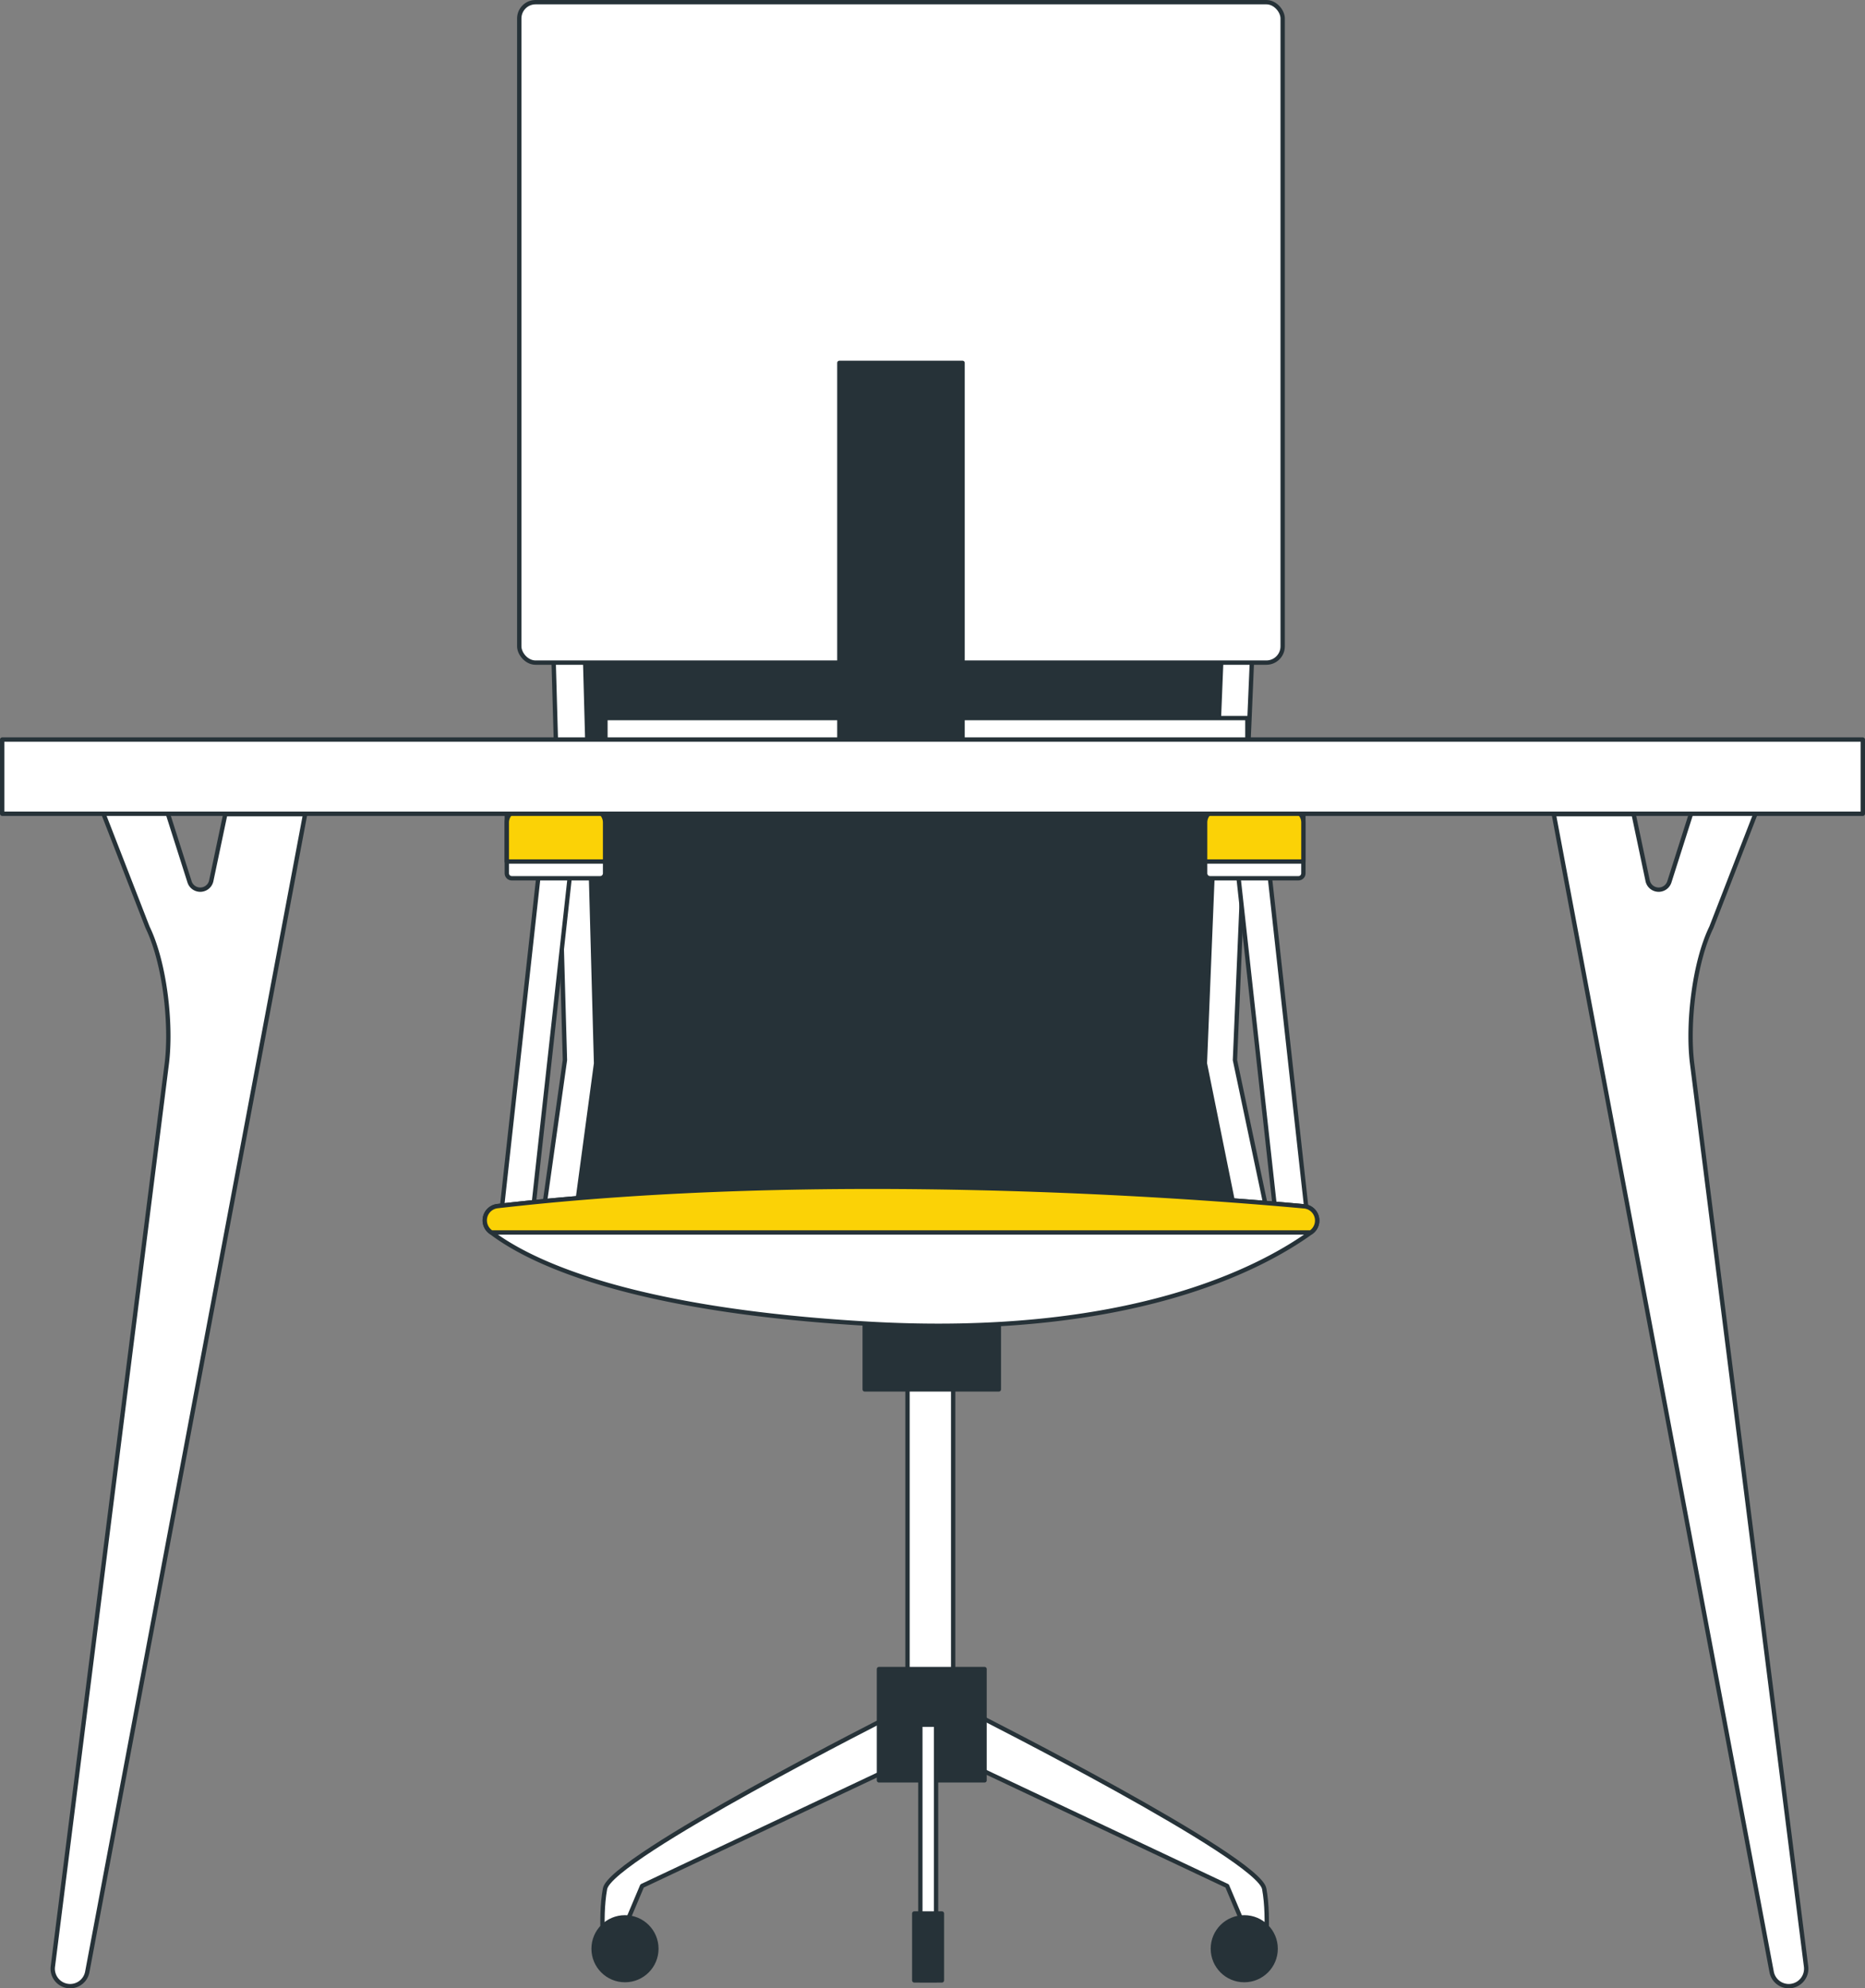 <svg xmlns="http://www.w3.org/2000/svg" width="429.429" height="457.845" stroke="#263238" stroke-linejoin="round" xmlns:v="https://vecta.io/nano"><rect width="100%" height="100%" fill="#808080" stroke="none"/><path d="M275.488 58.572H141.343a16.06 16.06 0 0 0-16.052 16.514l4.789 169.006-5.257 37.334h167.421l-7.885-37.331 7.173-168.78a16.06 16.06 0 0 0-16.044-16.743z" fill="#fff"/><path d="M269.37 68.754H147.483c-8.222 0-14.819 7.089-14.588 15.676l4.353 160.427-4.773 35.436h152.121l-7.165-35.436 6.518-160.212c.353-8.666-6.274-15.891-14.579-15.891z" fill="#263238"/><g fill="#fff"><path d="M124.068 200.999l-8.542 77.538h7.228l8.542-77.538zm168.218 0l8.542 77.538H293.6l-8.542-77.538z"/><path d="M117.835 186.401h20.351c.627 0 1.136.509 1.136 1.136v13.564c0 .627-.509 1.136-1.136 1.136h-20.351c-.628 0-1.136-.508-1.137-1.136v-13.563c0-.628.509-1.137 1.137-1.137z"/></g><path d="M136.335 186.402h-16.649a2.99 2.99 0 0 0-2.988 2.986v8.989h22.625v-8.989a2.99 2.99 0 0 0-2.988-2.986z" fill="#fbd206"/><path d="M278.625 186.401h20.352c.302 0 .591.12.804.333s.333.502.333.804v13.563c0 .627-.509 1.136-1.136 1.136h-20.353c-.627 0-1.136-.509-1.136-1.136v-13.564c0-.627.509-1.136 1.136-1.136z" fill="#fff"/><path d="M297.127 186.402h-16.651a2.99 2.99 0 0 0-2.988 2.986v8.989h22.63v-8.989c0-.793-.316-1.553-.877-2.113s-1.322-.874-2.114-.873z" fill="#fbd206"/><path d="M205.674 394.845s-65.053 32.855-66.367 40.083 0 16.427 0 16.427l2.3-2.3 6.24-14.784 58.482-27.6z" fill="#fff"/><circle cx="143.907" cy="448.726" fill="#263238" r="7.228"/><path d="M224.731 394.845s65.053 32.855 66.367 40.083 0 16.427 0 16.427l-2.3-2.3-6.242-14.784-58.482-27.6z" fill="#fff"/><circle cx="286.498" cy="448.726" fill="#263238" r="7.228"/><path fill="#fff" d="M208.96 287.737h10.514v114.335H208.96z"/><path fill="#263238" d="M199.104 298.907h30.884v21.027h-30.884z"/><path d="M300.3 277.778c-25.551-2.342-109.975-8.8-185.783-.045a3.3 3.3 0 0 0-1.59 5.909c8.711 6.708 31.394 18.007 87.118 21.18 59.594 3.391 90.023-12.519 101.89-21.1a3.29 3.29 0 0 0-1.635-5.944z" fill="#fff"/><path d="M112.863 283.589l.266.205h188.693l.126-.092a3.29 3.29 0 0 0-1.653-5.924c-25.556-2.345-109.97-8.8-185.773-.047a3.3 3.3 0 0 0-1.659 5.858z" fill="#fbd206"/><path fill="#263238" d="M202.389 384.33h24.313v25.627h-24.313z"/><path fill="#fff" d="M211.917 397.144h3.614v58.81h-3.614z"/><path fill="#263238" d="M210.516 440.617h6.367v15.403h-6.367z"/><g fill="#fff"><path d="M287.221 170.529H139.407v-5.18h147.814z"/><rect width="175.78" height="152.079" rx="3.753" x="119.562" y=".5"/></g><path fill="#263238" d="M193.271 83.559h28.363v86.86h-28.363z"/><g fill="#fff"><path d="M22.773 184.696l11.2 28.826c3.971 8.177 5.522 22.079 4.466 31.11l-26.269 208.2c-.143 1.143.211 2.292.973 3.155s1.858 1.358 3.009 1.358h0a4.01 4.01 0 0 0 3.943-3.27l50.163-266.6H51.875l-3.23 15.334a2.59 2.59 0 0 1-5 .252l-6.214-19.526zm382.482 0l-11.197 28.826c-3.971 8.177-5.522 22.079-4.466 31.11l26.268 208.2c.143 1.143-.211 2.292-.973 3.155s-1.858 1.358-3.009 1.358h0a4.01 4.01 0 0 1-3.943-3.27l-50.163-266.6h18.383l3.228 15.334a2.59 2.59 0 0 0 5 .252l6.214-19.526z"/><path d="M.5 170.294h428.429v17.085H.5z"/></g></svg>